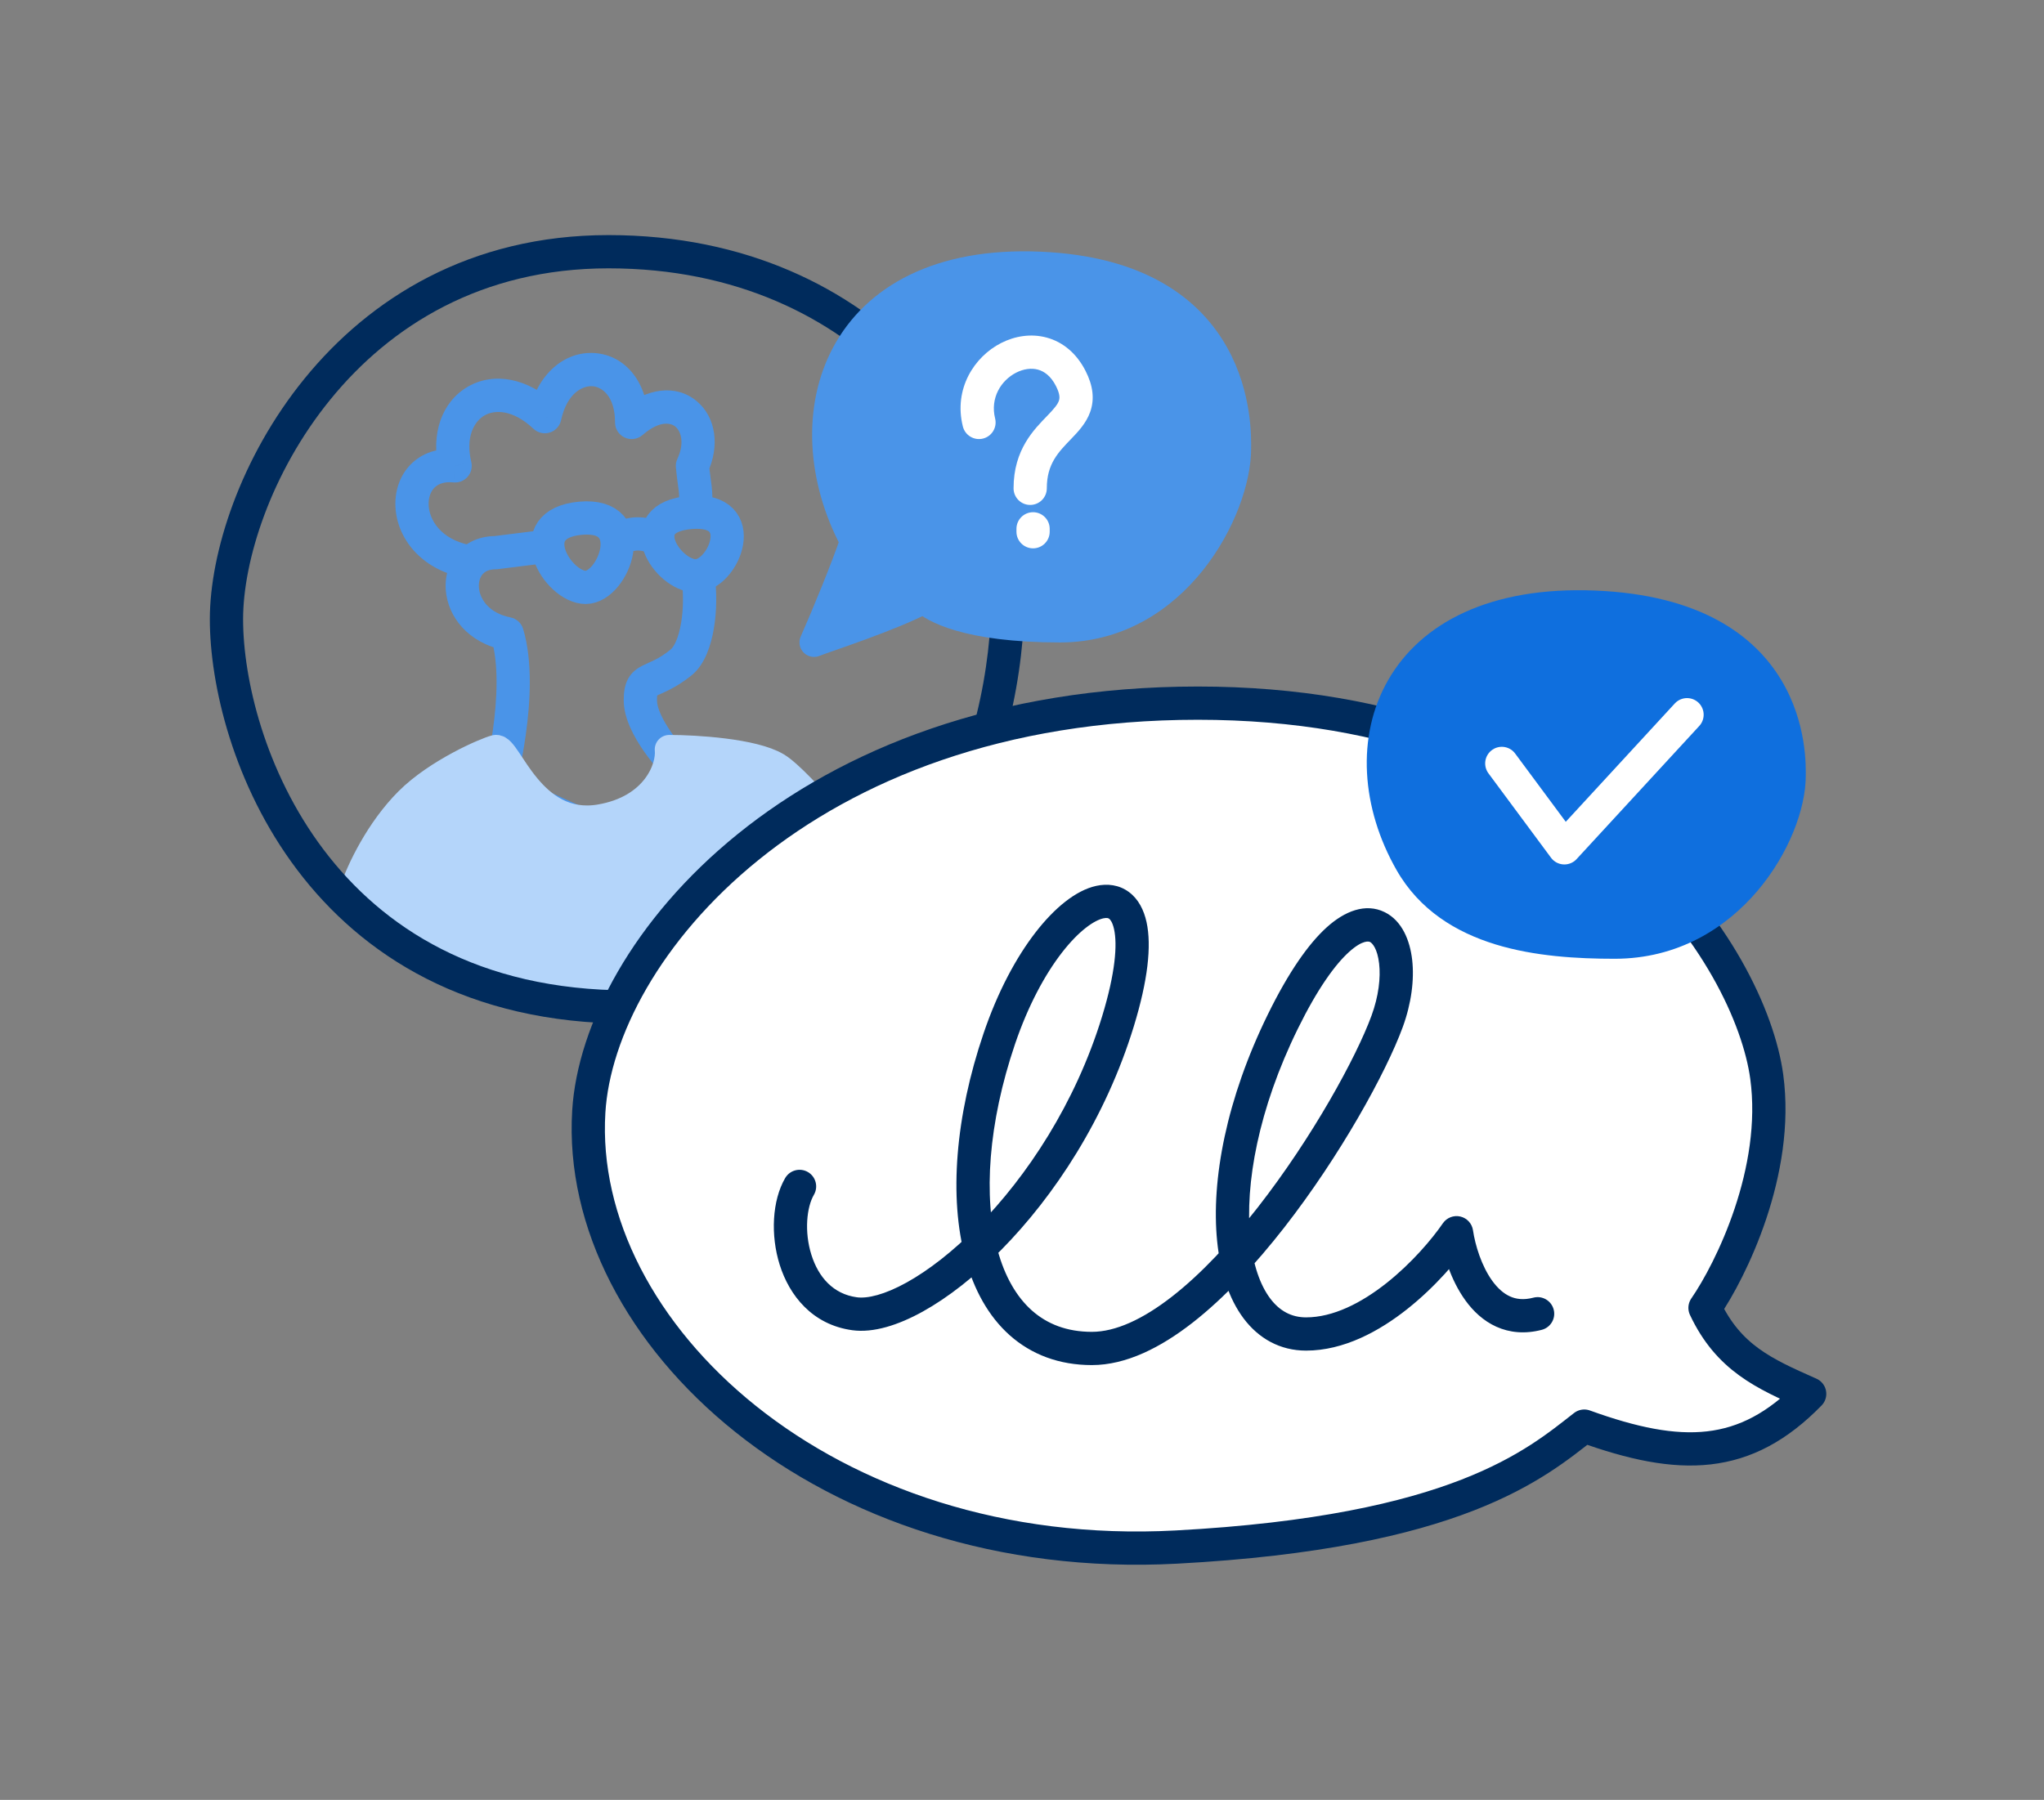 <svg width="109" height="96" viewBox="0 0 109 96" fill="none" xmlns="http://www.w3.org/2000/svg">
<rect x="0" y="0" width="109" height="96" fill="#808080" stroke="none"/>
<path d="M26.43 29.478L26.43 30.365C26.467 30.365 26.504 30.362 26.54 30.358L26.43 29.478ZM29.01 30.049C29.495 29.988 29.84 29.545 29.779 29.06C29.719 28.574 29.276 28.229 28.79 28.29L29.01 30.049ZM32.711 27.895C32.263 28.091 32.059 28.614 32.255 29.062C32.452 29.511 32.975 29.715 33.423 29.518L32.711 27.895ZM34.783 29.544C35.245 29.705 35.75 29.46 35.911 28.998C36.072 28.535 35.827 28.03 35.365 27.869L34.783 29.544ZM38.112 30.742C38.043 30.257 37.594 29.921 37.109 29.99C36.625 30.059 36.288 30.508 36.357 30.993L38.112 30.742ZM36.308 35.343L35.755 34.651L36.308 35.343ZM36.617 41.363L37.284 41.947C37.599 41.587 37.572 41.043 37.223 40.716L36.617 41.363ZM33.376 45.067L33.009 45.874C33.365 46.036 33.785 45.945 34.043 45.651L33.376 45.067ZM26.585 41.98L25.73 41.747C25.615 42.167 25.822 42.607 26.218 42.787L26.585 41.98ZM27.048 33.8L27.897 33.545C27.802 33.231 27.543 32.995 27.221 32.931L27.048 33.8ZM36.197 27.09C36.156 27.578 36.519 28.006 37.007 28.046C37.495 28.087 37.923 27.724 37.964 27.236L36.197 27.09ZM36.926 24.848L36.123 24.473C36.056 24.616 36.029 24.774 36.043 24.931L36.926 24.848ZM33.685 22.533H32.798C32.798 22.88 33.001 23.195 33.316 23.339C33.632 23.483 34.003 23.43 34.265 23.203L33.685 22.533ZM29.054 22.224L28.447 22.869C28.679 23.088 29.012 23.165 29.317 23.071C29.622 22.976 29.852 22.724 29.92 22.412L29.054 22.224ZM24.27 24.848L24.181 25.73C24.467 25.759 24.748 25.647 24.937 25.431C25.126 25.215 25.198 24.922 25.132 24.643L24.27 24.848ZM24.713 30.811C25.193 30.907 25.66 30.595 25.756 30.115C25.852 29.635 25.541 29.168 25.061 29.072L24.713 30.811ZM26.54 30.358L29.01 30.049L28.79 28.29L26.32 28.599L26.54 30.358ZM33.423 29.518C33.733 29.382 33.907 29.358 34.045 29.362C34.206 29.366 34.402 29.412 34.783 29.544L35.365 27.869C34.962 27.729 34.547 27.603 34.096 27.59C33.623 27.576 33.184 27.687 32.711 27.895L33.423 29.518ZM36.357 30.993C36.447 31.624 36.448 32.466 36.322 33.222C36.259 33.597 36.169 33.926 36.058 34.185C35.944 34.452 35.831 34.59 35.755 34.651L36.862 36.036C37.249 35.726 37.509 35.3 37.688 34.883C37.869 34.458 37.992 33.984 38.07 33.514C38.227 32.577 38.228 31.552 38.112 30.742L36.357 30.993ZM35.755 34.651C35.077 35.194 34.704 35.277 34.246 35.511C34.003 35.635 33.69 35.834 33.484 36.223C33.3 36.574 33.261 36.969 33.261 37.35H35.034C35.034 37.052 35.073 37.011 35.052 37.051C35.01 37.13 34.948 37.143 35.053 37.09C35.289 36.969 35.997 36.728 36.862 36.036L35.755 34.651ZM33.261 37.35C33.261 38.323 33.82 39.329 34.347 40.084C34.903 40.88 35.563 41.589 36.011 42.01L37.223 40.716C36.848 40.365 36.274 39.747 35.8 39.069C35.298 38.349 35.034 37.735 35.034 37.35H33.261ZM35.95 40.779L32.709 44.484L34.043 45.651L37.284 41.947L35.95 40.779ZM33.743 44.26L26.951 41.173L26.218 42.787L33.009 45.874L33.743 44.26ZM26.585 41.98C27.44 42.214 27.44 42.213 27.44 42.213C27.44 42.213 27.44 42.213 27.44 42.213C27.44 42.212 27.44 42.212 27.44 42.212C27.441 42.211 27.441 42.209 27.441 42.208C27.442 42.205 27.444 42.2 27.445 42.194C27.448 42.183 27.452 42.167 27.458 42.147C27.468 42.105 27.484 42.046 27.503 41.97C27.541 41.817 27.593 41.598 27.653 41.327C27.772 40.785 27.922 40.028 28.041 39.17C28.276 37.492 28.418 35.284 27.897 33.545L26.199 34.055C26.603 35.403 26.515 37.285 26.286 38.925C26.174 39.727 26.034 40.437 25.922 40.946C25.866 41.2 25.817 41.403 25.782 41.541C25.765 41.61 25.752 41.663 25.742 41.698C25.738 41.716 25.735 41.729 25.732 41.737C25.731 41.741 25.73 41.744 25.73 41.746C25.73 41.746 25.73 41.747 25.73 41.747C25.73 41.747 25.729 41.747 25.729 41.747C25.729 41.747 25.73 41.747 25.73 41.747C25.73 41.747 25.73 41.747 26.585 41.98ZM27.221 32.931C26.047 32.696 25.584 31.927 25.539 31.34C25.516 31.033 25.602 30.79 25.73 30.636C25.846 30.498 26.051 30.365 26.43 30.365L26.43 28.592C25.575 28.592 24.854 28.922 24.371 29.497C23.902 30.058 23.718 30.779 23.772 31.476C23.881 32.895 24.961 34.287 26.874 34.669L27.221 32.931ZM37.964 27.236C38.053 26.154 37.896 25.698 37.808 24.765L36.043 24.931C36.159 26.159 36.27 26.212 36.197 27.09L37.964 27.236ZM37.729 25.223C38.391 23.803 38.191 22.249 37.142 21.386C36.036 20.475 34.46 20.688 33.104 21.863L34.265 23.203C35.224 22.372 35.809 22.584 36.015 22.754C36.278 22.971 36.541 23.577 36.123 24.473L37.729 25.223ZM34.571 22.533C34.571 20.428 33.371 18.952 31.723 18.832C30.102 18.714 28.64 19.959 28.188 22.036L29.92 22.412C30.241 20.939 31.093 20.564 31.595 20.6C32.069 20.634 32.798 21.088 32.798 22.533H34.571ZM29.662 21.579C28.152 20.158 26.341 19.817 24.944 20.628C23.558 21.432 22.955 23.154 23.407 25.053L25.132 24.643C24.812 23.301 25.29 22.476 25.833 22.161C26.365 21.853 27.333 21.821 28.447 22.869L29.662 21.579ZM24.358 23.966C23.351 23.865 22.483 24.167 21.883 24.79C21.298 25.396 21.05 26.222 21.088 27.032C21.167 28.68 22.412 30.35 24.713 30.811L25.061 29.072C23.503 28.761 22.896 27.73 22.859 26.947C22.84 26.542 22.967 26.219 23.159 26.02C23.335 25.837 23.644 25.676 24.181 25.73L24.358 23.966Z" fill="#4A94E8"/>
<path d="M21.8 42.753C20.256 44.297 19.238 46.426 18.868 47.538C20.566 48.772 23.128 51.087 29.055 52.94C34.981 54.792 44.746 50.624 47.73 48.001C46.135 45.943 42.637 41.642 41.402 40.901C40.167 40.16 37.081 39.975 35.691 39.975C35.794 41.004 34.95 43.185 31.987 43.679C28.283 44.296 27.048 39.82 26.431 39.975C25.937 40.098 23.345 41.208 21.8 42.753Z" fill="#B4D5FA" stroke="#B4D5FA" stroke-width="1.551" stroke-linecap="round" stroke-linejoin="round"/>
<path d="M30.959 27.641C27.687 27.936 29.732 31.329 31.232 31.329C32.731 31.329 34.231 27.346 30.959 27.641Z" stroke="#4A94E8" stroke-width="1.773" stroke-linecap="round" stroke-linejoin="round"/>
<path d="M36.824 27.333C33.552 27.603 35.597 30.714 37.097 30.714C38.597 30.714 40.096 27.062 36.824 27.333Z" stroke="#4A94E8" stroke-width="1.773" stroke-linecap="round" stroke-linejoin="round"/>
<path d="M32.45 12.539C25.046 12.539 19.713 15.932 16.252 20.178C12.816 24.392 11.19 29.487 11.19 33.028H12.963C12.963 29.931 14.424 25.225 17.626 21.298C20.801 17.402 25.655 14.312 32.45 14.312V12.539ZM11.19 33.028C11.19 36.516 12.436 41.88 15.845 46.392C19.286 50.946 24.907 54.596 33.531 54.596V52.824C25.485 52.824 20.379 49.452 17.26 45.323C14.11 41.154 12.963 36.177 12.963 33.028H11.19ZM33.531 54.596C42.175 54.596 47.505 50.809 50.634 46.014C53.728 41.272 54.636 35.607 54.636 31.793H52.864C52.864 35.388 51.997 40.681 49.149 45.045C46.336 49.356 41.556 52.824 33.531 52.824V54.596ZM54.636 31.793C54.636 23.922 47.166 12.539 32.45 12.539V14.312C46.134 14.312 52.864 24.847 52.864 31.793H54.636Z" fill="#002B5C"/>
<path d="M31.398 59.293C31.92 50.707 42.702 37.504 63.879 37.504C85.057 37.504 93.356 51.122 94.215 57.43C94.901 62.476 92.307 67.751 90.923 69.758C92.177 72.424 94.083 73.27 96.439 74.316L96.504 74.345C93.063 77.875 89.622 77.924 84.484 76.065C81.909 78.072 77.731 81.713 62.734 82.516C43.99 83.519 30.682 71.048 31.398 59.293Z" fill="white" stroke="#002B5C" stroke-width="1.773" stroke-linecap="round" stroke-linejoin="round"/>
<path d="M43.403 63.727C43.649 63.304 43.507 62.761 43.084 62.514C42.661 62.268 42.118 62.411 41.871 62.834L43.403 63.727ZM77.674 65.75L78.55 65.621C78.498 65.26 78.229 64.968 77.874 64.886C77.518 64.804 77.149 64.948 76.943 65.248L77.674 65.75ZM82.219 70.929C82.693 70.805 82.977 70.321 82.853 69.848C82.729 69.374 82.245 69.09 81.772 69.214L82.219 70.929ZM41.871 62.834C41.174 64.03 41.082 65.884 41.58 67.463C42.09 69.085 43.308 70.657 45.45 70.95L45.69 69.193C44.436 69.022 43.647 68.125 43.27 66.93C42.88 65.692 43.02 64.382 43.403 63.727L41.871 62.834ZM45.45 70.95C46.582 71.104 47.908 70.677 49.215 69.952C50.551 69.21 51.992 68.087 53.397 66.661C56.209 63.81 58.951 59.675 60.463 54.742L58.768 54.223C57.347 58.859 54.764 62.75 52.135 65.417C50.82 66.75 49.511 67.759 48.354 68.402C47.167 69.061 46.255 69.27 45.69 69.193L45.45 70.95ZM60.463 54.742C61.208 52.309 61.419 50.451 61.142 49.185C61.001 48.541 60.712 47.956 60.203 47.579C59.674 47.187 59.047 47.121 58.46 47.25C57.36 47.491 56.223 48.439 55.224 49.729C54.196 51.058 53.207 52.884 52.448 55.124L54.126 55.693C54.833 53.611 55.735 51.965 56.626 50.814C57.547 49.625 58.359 49.087 58.84 48.981C59.045 48.937 59.118 48.981 59.147 49.003C59.196 49.039 59.324 49.172 59.41 49.564C59.587 50.373 59.489 51.871 58.768 54.223L60.463 54.742ZM52.448 55.124C50.946 59.55 50.596 63.867 51.486 67.14C51.934 68.784 52.706 70.205 53.848 71.221C55.003 72.247 56.48 72.81 58.226 72.81V71.037C56.885 71.037 55.835 70.615 55.026 69.896C54.205 69.166 53.579 68.079 53.197 66.674C52.428 63.85 52.696 59.91 54.126 55.693L52.448 55.124ZM58.226 72.81C60.062 72.81 61.904 71.868 63.597 70.548C65.308 69.214 66.974 67.407 68.475 65.485C71.469 61.649 73.914 57.208 74.802 54.788L73.137 54.177C72.327 56.387 69.987 60.667 67.078 64.394C65.626 66.253 64.061 67.938 62.507 69.15C60.934 70.377 59.477 71.037 58.226 71.037V72.81ZM74.802 54.788C75.266 53.521 75.427 52.253 75.306 51.191C75.19 50.185 74.781 49.114 73.839 48.651C72.815 48.149 71.702 48.6 70.749 49.462C69.772 50.345 68.719 51.849 67.617 54.092L69.208 54.873C70.268 52.717 71.202 51.442 71.938 50.777C72.697 50.091 73.02 50.224 73.058 50.242C73.177 50.301 73.452 50.59 73.544 51.393C73.63 52.14 73.522 53.129 73.137 54.177L74.802 54.788ZM67.617 54.092C65.403 58.6 64.578 62.934 64.907 66.205C65.071 67.837 65.53 69.269 66.314 70.316C67.119 71.39 68.258 72.038 69.648 72.038V70.265C68.876 70.265 68.24 69.93 67.733 69.253C67.205 68.549 66.815 67.463 66.671 66.028C66.383 63.163 67.101 59.163 69.208 54.873L67.617 54.092ZM69.648 72.038C71.67 72.038 73.562 70.996 75.045 69.821C76.543 68.633 77.744 67.214 78.405 66.251L76.943 65.248C76.368 66.086 75.285 67.368 73.944 68.431C72.586 69.507 71.083 70.265 69.648 70.265V72.038ZM76.797 65.879C76.938 66.839 77.343 68.256 78.149 69.365C78.557 69.928 79.096 70.448 79.794 70.763C80.506 71.084 81.324 71.162 82.219 70.929L81.772 69.214C81.247 69.351 80.846 69.293 80.523 69.147C80.184 68.994 79.868 68.715 79.583 68.323C79.002 67.523 78.667 66.41 78.55 65.621L76.797 65.879Z" fill="#002B5C"/>
<path d="M55.448 14.198C44.643 13.735 42.02 22.224 45.569 28.861C45.106 30.25 44.026 32.874 43.409 34.263C44.026 34.016 47.576 32.874 49.274 31.948C49.737 32.411 51.534 33.491 56.528 33.491C62.702 33.491 65.943 27.163 65.943 23.922C65.943 22.995 66.252 14.661 55.448 14.198Z" fill="#4A94E8" stroke="#4A94E8" stroke-width="1.551" stroke-linecap="round" stroke-linejoin="round"/>
<path d="M51.346 22.747C51.465 23.222 51.946 23.51 52.421 23.392C52.896 23.273 53.185 22.792 53.066 22.317L51.346 22.747ZM57.097 20.181L56.308 20.584L57.097 20.181ZM54.05 26.046C54.05 26.535 54.447 26.932 54.936 26.932C55.426 26.932 55.823 26.535 55.823 26.046H54.05ZM55.977 28.206C55.977 27.717 55.58 27.32 55.091 27.32C54.601 27.32 54.204 27.717 54.204 28.206H55.977ZM54.204 28.361C54.204 28.85 54.601 29.247 55.091 29.247C55.58 29.247 55.977 28.85 55.977 28.361H54.204ZM53.066 22.317C52.796 21.235 53.374 20.29 54.193 19.874C54.596 19.67 55.006 19.622 55.35 19.715C55.675 19.804 56.029 20.04 56.308 20.584L57.886 19.777C57.404 18.835 56.67 18.236 55.814 18.005C54.978 17.778 54.116 17.925 53.39 18.294C51.951 19.025 50.845 20.742 51.346 22.747L53.066 22.317ZM56.308 20.584C56.549 21.054 56.506 21.265 56.465 21.381C56.397 21.573 56.231 21.778 55.859 22.165C55.156 22.896 54.05 23.964 54.05 26.046H55.823C55.823 24.732 56.438 24.12 57.137 23.394C57.465 23.052 57.92 22.584 58.136 21.973C58.38 21.284 58.287 20.56 57.886 19.777L56.308 20.584ZM54.204 28.206V28.361H55.977V28.206H54.204Z" fill="white"/>
<path d="M85.025 32.273C74.221 31.839 71.597 39.798 75.147 46.021C77.332 49.851 82.174 50.362 86.105 50.362C92.279 50.362 95.52 44.429 95.52 41.39C95.52 40.522 95.828 32.707 85.025 32.273Z" fill="#0F6FDE"/>
<path d="M75.147 46.021L75.821 45.637H75.821L75.147 46.021ZM85.025 32.273L84.993 33.048L85.025 32.273ZM75.821 45.637C74.148 42.706 73.981 39.459 75.375 37.038C76.752 34.648 79.784 32.839 84.993 33.048L85.056 31.498C79.462 31.273 75.78 33.227 74.031 36.264C72.3 39.269 72.595 43.114 74.473 46.405L75.821 45.637ZM84.993 33.048C90.181 33.256 92.543 35.213 93.659 37.069C94.811 38.983 94.744 40.956 94.744 41.39H96.295C96.295 40.956 96.383 38.587 94.988 36.269C93.558 33.892 90.672 31.724 85.056 31.498L84.993 33.048ZM94.744 41.39C94.744 42.689 94.025 44.761 92.536 46.514C91.069 48.242 88.918 49.587 86.105 49.587V51.138C89.465 51.138 92.022 49.516 93.719 47.518C95.394 45.545 96.295 43.13 96.295 41.39H94.744ZM86.105 49.587C84.162 49.587 82.061 49.459 80.199 48.887C78.349 48.319 76.787 47.33 75.821 45.637L74.473 46.405C75.692 48.542 77.643 49.724 79.744 50.37C81.831 51.011 84.118 51.138 86.105 51.138V49.587Z" fill="#0F6FDE"/>
<path d="M80.086 40.719L83.423 45.221L89.964 38.121" stroke="white" stroke-width="1.773" stroke-linecap="round" stroke-linejoin="round"/>
</svg>
